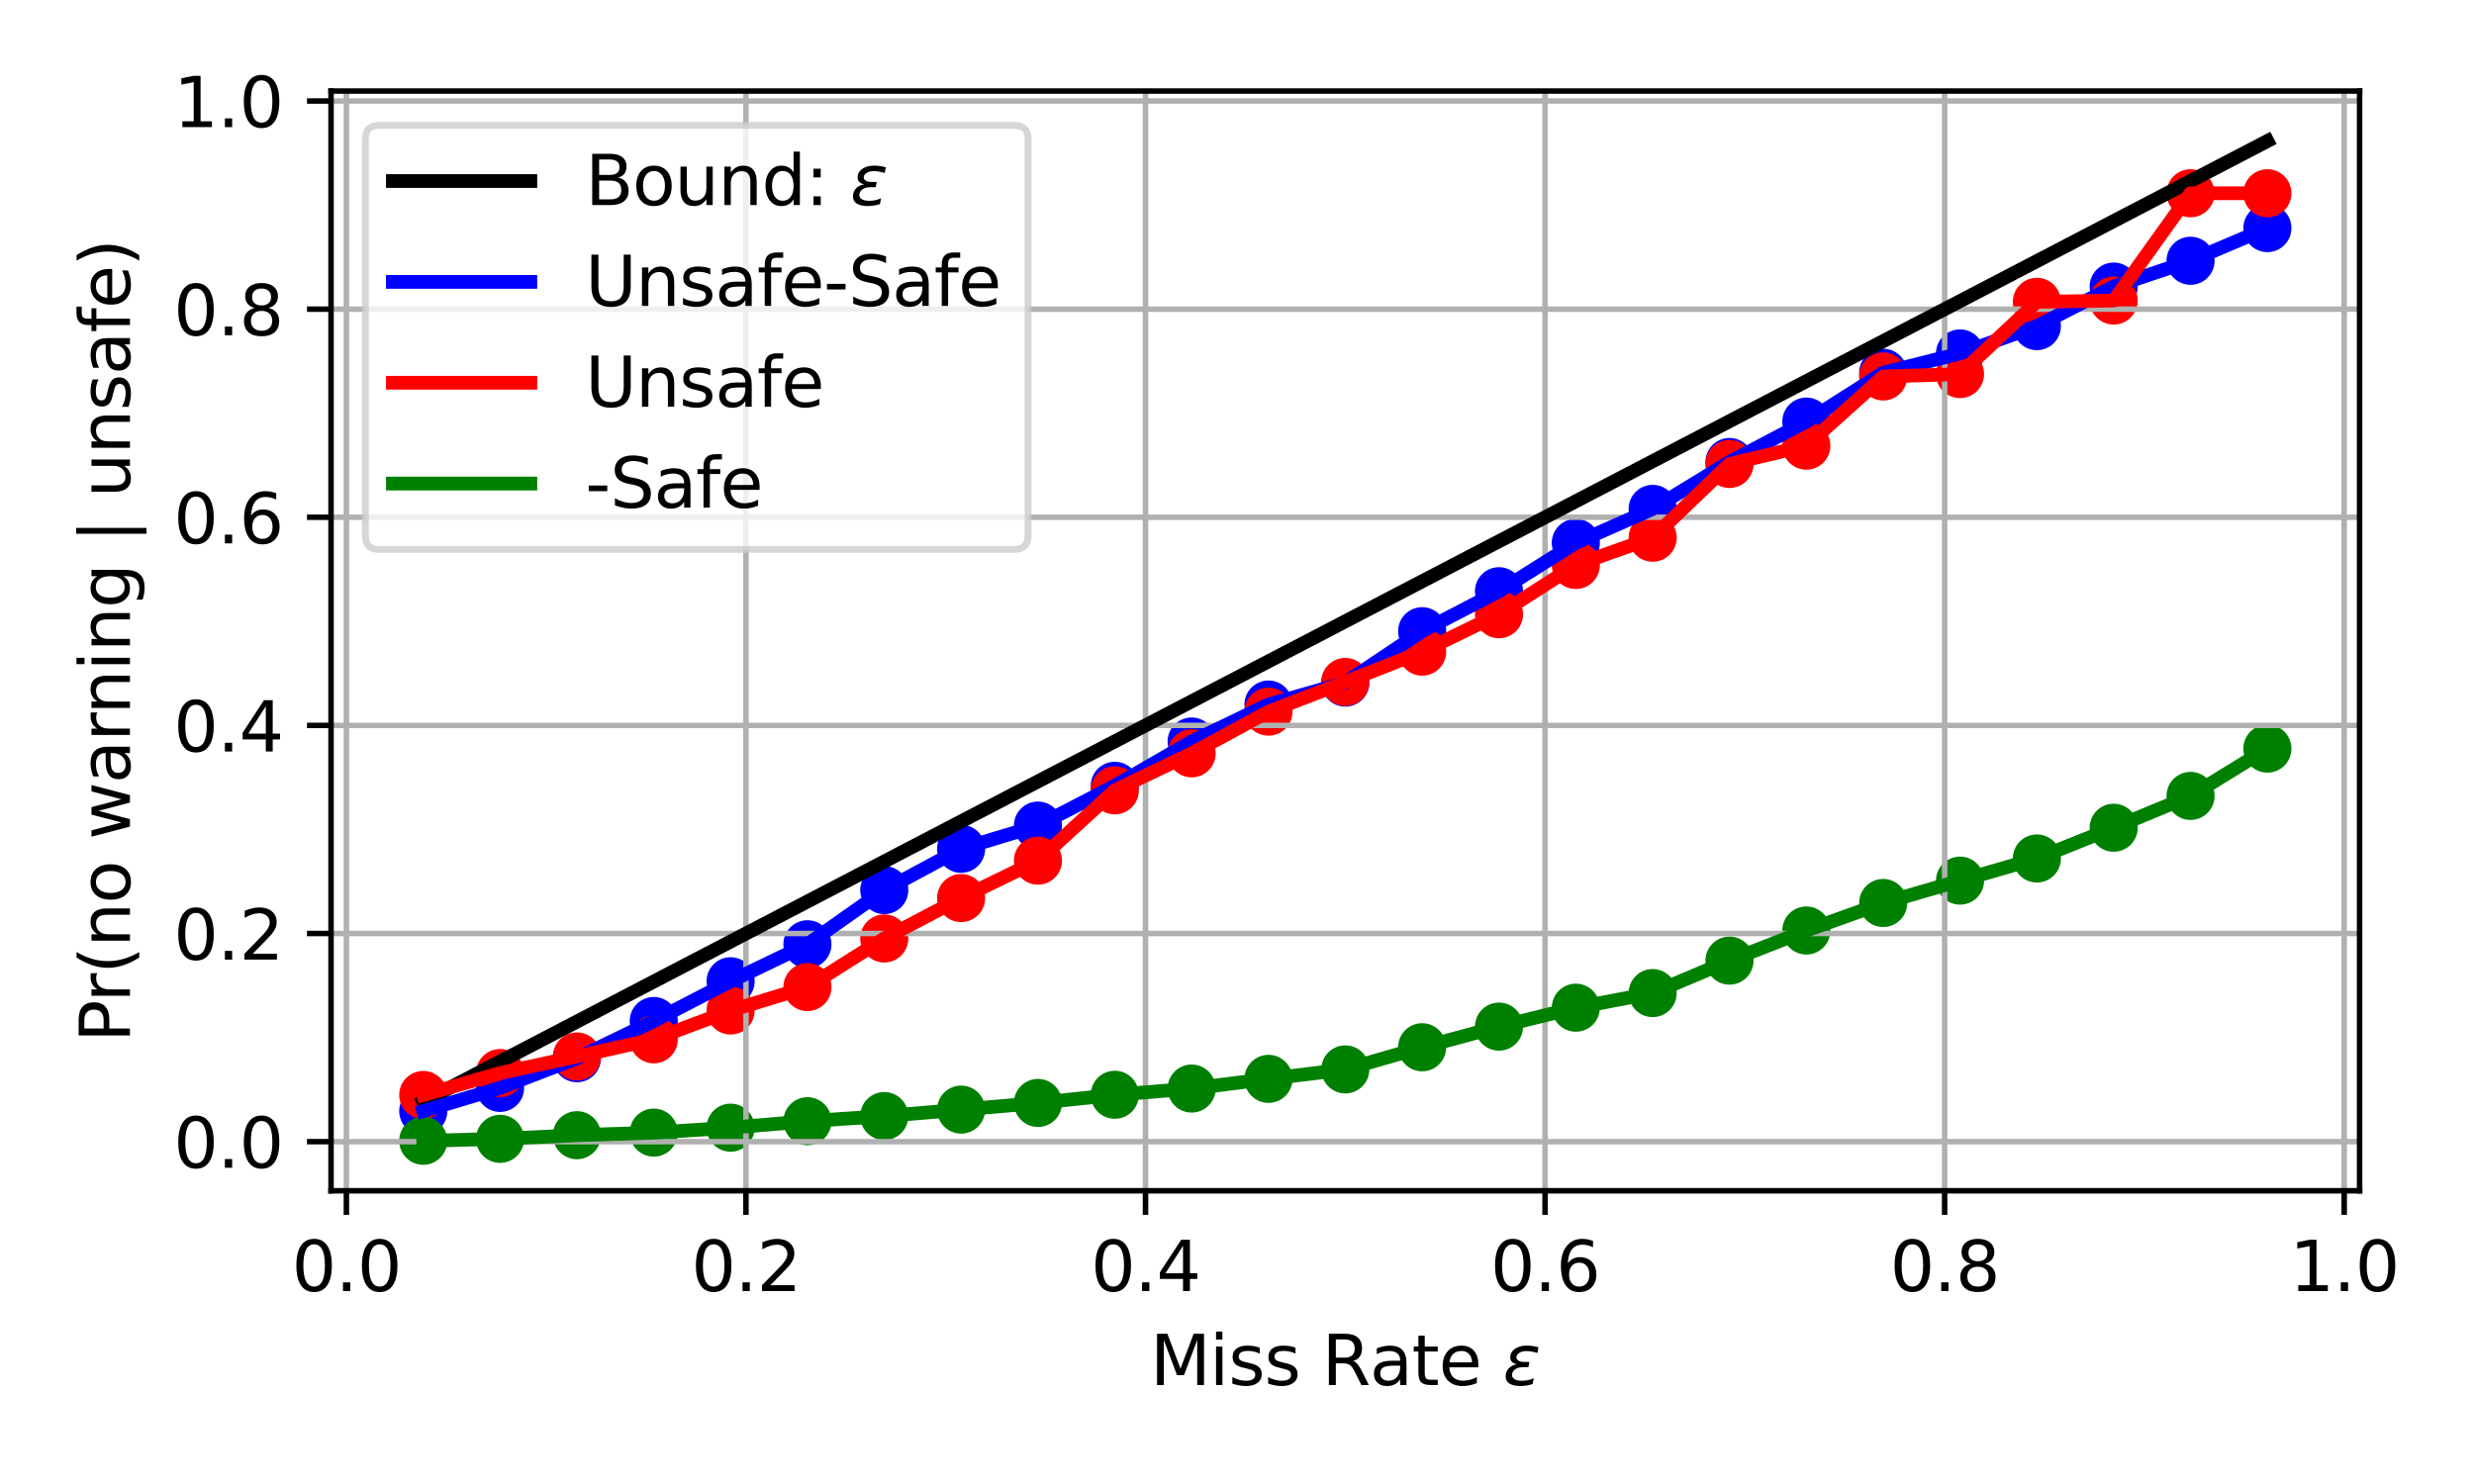 <?xml version="1.0" encoding="utf-8" standalone="no"?>
<!DOCTYPE svg PUBLIC "-//W3C//DTD SVG 1.1//EN"
  "http://www.w3.org/Graphics/SVG/1.1/DTD/svg11.dtd">
<svg xmlns:xlink="http://www.w3.org/1999/xlink" width="360pt" height="216pt" viewBox="0 0 360 216" xmlns="http://www.w3.org/2000/svg" version="1.1">
 <defs>
  <style type="text/css">*{stroke-linejoin: round; stroke-linecap: butt}</style>
 </defs>
 <g id="figure_1">
  <g id="patch_1">
   <path d="M 0 216 
L 360 216 
L 360 0 
L 0 0 
z
" style="fill: #ffffff"/>
  </g>
  <g id="axes_1">
   <g id="patch_2">
    <path d="M 48.17 173.32 
L 343.351 173.32 
L 343.351 13.252 
L 48.17 13.252 
z
" style="fill: #ffffff"/>
   </g>
   <g id="PathCollection_1">
    <defs>
     <path id="m595f120d21" d="M 0 3 
C 0.796 3 1.559 2.684 2.121 2.121 
C 2.684 1.559 3 0.796 3 0 
C 3 -0.796 2.684 -1.559 2.121 -2.121 
C 1.559 -2.684 0.796 -3 0 -3 
C -0.796 -3 -1.559 -2.684 -2.121 -2.121 
C -2.684 -1.559 -3 -0.796 -3 0 
C -3 0.796 -2.684 1.559 -2.121 2.121 
C -1.559 2.684 -0.796 3 0 3 
z
" style="stroke: #0000ff"/>
    </defs>
    <g clip-path="url(#p22b9460ce9)">
     <use xlink:href="#m595f120d21" x="61.587" y="161.726" style="fill: #0000ff; stroke: #0000ff"/>
     <use xlink:href="#m595f120d21" x="72.768" y="158.346" style="fill: #0000ff; stroke: #0000ff"/>
     <use xlink:href="#m595f120d21" x="83.95" y="154.027" style="fill: #0000ff; stroke: #0000ff"/>
     <use xlink:href="#m595f120d21" x="95.131" y="148.613" style="fill: #0000ff; stroke: #0000ff"/>
     <use xlink:href="#m595f120d21" x="106.312" y="142.824" style="fill: #0000ff; stroke: #0000ff"/>
     <use xlink:href="#m595f120d21" x="117.493" y="137.441" style="fill: #0000ff; stroke: #0000ff"/>
     <use xlink:href="#m595f120d21" x="128.674" y="129.555" style="fill: #0000ff; stroke: #0000ff"/>
     <use xlink:href="#m595f120d21" x="139.855" y="123.546" style="fill: #0000ff; stroke: #0000ff"/>
     <use xlink:href="#m595f120d21" x="151.036" y="120.166" style="fill: #0000ff; stroke: #0000ff"/>
     <use xlink:href="#m595f120d21" x="162.217" y="114.377" style="fill: #0000ff; stroke: #0000ff"/>
     <use xlink:href="#m595f120d21" x="173.398" y="107.93" style="fill: #0000ff; stroke: #0000ff"/>
     <use xlink:href="#m595f120d21" x="184.58" y="102.547" style="fill: #0000ff; stroke: #0000ff"/>
     <use xlink:href="#m595f120d21" x="195.761" y="99.355" style="fill: #0000ff; stroke: #0000ff"/>
     <use xlink:href="#m595f120d21" x="206.942" y="91.876" style="fill: #0000ff; stroke: #0000ff"/>
     <use xlink:href="#m595f120d21" x="218.123" y="86.055" style="fill: #0000ff; stroke: #0000ff"/>
     <use xlink:href="#m595f120d21" x="229.304" y="79.014" style="fill: #0000ff; stroke: #0000ff"/>
     <use xlink:href="#m595f120d21" x="240.485" y="74.069" style="fill: #0000ff; stroke: #0000ff"/>
     <use xlink:href="#m595f120d21" x="251.666" y="67.247" style="fill: #0000ff; stroke: #0000ff"/>
     <use xlink:href="#m595f120d21" x="262.847" y="61.364" style="fill: #0000ff; stroke: #0000ff"/>
     <use xlink:href="#m595f120d21" x="274.028" y="54.26" style="fill: #0000ff; stroke: #0000ff"/>
     <use xlink:href="#m595f120d21" x="285.21" y="51.443" style="fill: #0000ff; stroke: #0000ff"/>
     <use xlink:href="#m595f120d21" x="296.391" y="47.469" style="fill: #0000ff; stroke: #0000ff"/>
     <use xlink:href="#m595f120d21" x="307.572" y="41.711" style="fill: #0000ff; stroke: #0000ff"/>
     <use xlink:href="#m595f120d21" x="318.753" y="37.955" style="fill: #0000ff; stroke: #0000ff"/>
     <use xlink:href="#m595f120d21" x="329.934" y="33.198" style="fill: #0000ff; stroke: #0000ff"/>
    </g>
   </g>
   <g id="PathCollection_2">
    <defs>
     <path id="m43caa60e4f" d="M 0 3 
C 0.796 3 1.559 2.684 2.121 2.121 
C 2.684 1.559 3 0.796 3 0 
C 3 -0.796 2.684 -1.559 2.121 -2.121 
C 1.559 -2.684 0.796 -3 0 -3 
C -0.796 -3 -1.559 -2.684 -2.121 -2.121 
C -2.684 -1.559 -3 -0.796 -3 0 
C -3 0.796 -2.684 1.559 -2.121 2.121 
C -1.559 2.684 -0.796 3 0 3 
z
" style="stroke: #ff0000"/>
    </defs>
    <g clip-path="url(#p22b9460ce9)">
     <use xlink:href="#m43caa60e4f" x="61.587" y="159.378" style="fill: #ff0000; stroke: #ff0000"/>
     <use xlink:href="#m43caa60e4f" x="72.768" y="156.186" style="fill: #ff0000; stroke: #ff0000"/>
     <use xlink:href="#m43caa60e4f" x="83.95" y="153.777" style="fill: #ff0000; stroke: #ff0000"/>
     <use xlink:href="#m43caa60e4f" x="95.131" y="151.273" style="fill: #ff0000; stroke: #ff0000"/>
     <use xlink:href="#m43caa60e4f" x="106.312" y="147.08" style="fill: #ff0000; stroke: #ff0000"/>
     <use xlink:href="#m43caa60e4f" x="117.493" y="143.668" style="fill: #ff0000; stroke: #ff0000"/>
     <use xlink:href="#m43caa60e4f" x="128.674" y="136.596" style="fill: #ff0000; stroke: #ff0000"/>
     <use xlink:href="#m43caa60e4f" x="139.855" y="130.713" style="fill: #ff0000; stroke: #ff0000"/>
     <use xlink:href="#m43caa60e4f" x="151.036" y="125.267" style="fill: #ff0000; stroke: #ff0000"/>
     <use xlink:href="#m43caa60e4f" x="162.217" y="115.034" style="fill: #ff0000; stroke: #ff0000"/>
     <use xlink:href="#m43caa60e4f" x="173.398" y="109.651" style="fill: #ff0000; stroke: #ff0000"/>
     <use xlink:href="#m43caa60e4f" x="184.58" y="103.58" style="fill: #ff0000; stroke: #ff0000"/>
     <use xlink:href="#m43caa60e4f" x="195.761" y="99.261" style="fill: #ff0000; stroke: #ff0000"/>
     <use xlink:href="#m43caa60e4f" x="206.942" y="94.849" style="fill: #ff0000; stroke: #ff0000"/>
     <use xlink:href="#m43caa60e4f" x="218.123" y="89.404" style="fill: #ff0000; stroke: #ff0000"/>
     <use xlink:href="#m43caa60e4f" x="229.304" y="82.237" style="fill: #ff0000; stroke: #ff0000"/>
     <use xlink:href="#m43caa60e4f" x="240.485" y="78.263" style="fill: #ff0000; stroke: #ff0000"/>
     <use xlink:href="#m43caa60e4f" x="251.666" y="67.529" style="fill: #ff0000; stroke: #ff0000"/>
     <use xlink:href="#m43caa60e4f" x="262.847" y="64.869" style="fill: #ff0000; stroke: #ff0000"/>
     <use xlink:href="#m43caa60e4f" x="274.028" y="54.792" style="fill: #ff0000; stroke: #ff0000"/>
     <use xlink:href="#m43caa60e4f" x="285.21" y="54.447" style="fill: #ff0000; stroke: #ff0000"/>
     <use xlink:href="#m43caa60e4f" x="296.391" y="43.932" style="fill: #ff0000; stroke: #ff0000"/>
     <use xlink:href="#m43caa60e4f" x="307.572" y="43.745" style="fill: #ff0000; stroke: #ff0000"/>
     <use xlink:href="#m43caa60e4f" x="318.753" y="28.129" style="fill: #ff0000; stroke: #ff0000"/>
     <use xlink:href="#m43caa60e4f" x="329.934" y="28.129" style="fill: #ff0000; stroke: #ff0000"/>
    </g>
   </g>
   <g id="PathCollection_3">
    <defs>
     <path id="m8a5c851f37" d="M 0 3 
C 0.796 3 1.559 2.684 2.121 2.121 
C 2.684 1.559 3 0.796 3 0 
C 3 -0.796 2.684 -1.559 2.121 -2.121 
C 1.559 -2.684 0.796 -3 0 -3 
C -0.796 -3 -1.559 -2.684 -2.121 -2.121 
C -2.684 -1.559 -3 -0.796 -3 0 
C -3 0.796 -2.684 1.559 -2.121 2.121 
C -1.559 2.684 -0.796 3 0 3 
z
" style="stroke: #008000"/>
    </defs>
    <g clip-path="url(#p22b9460ce9)">
     <use xlink:href="#m8a5c851f37" x="61.587" y="166.044" style="fill: #008000; stroke: #008000"/>
     <use xlink:href="#m8a5c851f37" x="72.768" y="165.763" style="fill: #008000; stroke: #008000"/>
     <use xlink:href="#m8a5c851f37" x="83.95" y="165.231" style="fill: #008000; stroke: #008000"/>
     <use xlink:href="#m8a5c851f37" x="95.131" y="164.855" style="fill: #008000; stroke: #008000"/>
     <use xlink:href="#m8a5c851f37" x="106.312" y="164.135" style="fill: #008000; stroke: #008000"/>
     <use xlink:href="#m8a5c851f37" x="117.493" y="163.196" style="fill: #008000; stroke: #008000"/>
     <use xlink:href="#m8a5c851f37" x="128.674" y="162.445" style="fill: #008000; stroke: #008000"/>
     <use xlink:href="#m8a5c851f37" x="139.855" y="161.506" style="fill: #008000; stroke: #008000"/>
     <use xlink:href="#m8a5c851f37" x="151.036" y="160.536" style="fill: #008000; stroke: #008000"/>
     <use xlink:href="#m8a5c851f37" x="162.217" y="159.347" style="fill: #008000; stroke: #008000"/>
     <use xlink:href="#m8a5c851f37" x="173.398" y="158.44" style="fill: #008000; stroke: #008000"/>
     <use xlink:href="#m8a5c851f37" x="184.58" y="157.031" style="fill: #008000; stroke: #008000"/>
     <use xlink:href="#m8a5c851f37" x="195.761" y="155.654" style="fill: #008000; stroke: #008000"/>
     <use xlink:href="#m8a5c851f37" x="206.942" y="152.431" style="fill: #008000; stroke: #008000"/>
     <use xlink:href="#m8a5c851f37" x="218.123" y="149.427" style="fill: #008000; stroke: #008000"/>
     <use xlink:href="#m8a5c851f37" x="229.304" y="146.673" style="fill: #008000; stroke: #008000"/>
     <use xlink:href="#m8a5c851f37" x="240.485" y="144.545" style="fill: #008000; stroke: #008000"/>
     <use xlink:href="#m8a5c851f37" x="251.666" y="139.819" style="fill: #008000; stroke: #008000"/>
     <use xlink:href="#m8a5c851f37" x="262.847" y="135.438" style="fill: #008000; stroke: #008000"/>
     <use xlink:href="#m8a5c851f37" x="274.028" y="131.432" style="fill: #008000; stroke: #008000"/>
     <use xlink:href="#m8a5c851f37" x="285.21" y="128.178" style="fill: #008000; stroke: #008000"/>
     <use xlink:href="#m8a5c851f37" x="296.391" y="124.954" style="fill: #008000; stroke: #008000"/>
     <use xlink:href="#m8a5c851f37" x="307.572" y="120.479" style="fill: #008000; stroke: #008000"/>
     <use xlink:href="#m8a5c851f37" x="318.753" y="115.848" style="fill: #008000; stroke: #008000"/>
     <use xlink:href="#m8a5c851f37" x="329.934" y="108.963" style="fill: #008000; stroke: #008000"/>
    </g>
   </g>
   <g id="matplotlib.axis_1">
    <g id="xtick_1">
     <g id="line2d_1">
      <path d="M 50.403 173.32 
L 50.403 13.252 
" clip-path="url(#p22b9460ce9)" style="fill: none; stroke: #b0b0b0; stroke-width: 0.8; stroke-linecap: square"/>
     </g>
     <g id="line2d_2">
      <defs>
       <path id="md8b20debde" d="M 0 0 
L 0 3.5 
" style="stroke: #000000; stroke-width: 0.8"/>
      </defs>
      <g>
       <use xlink:href="#md8b20debde" x="50.403" y="173.32" style="stroke: #000000; stroke-width: 0.8"/>
      </g>
     </g>
     <g id="text_1">
      <!-- 0.0 -->
      <g transform="translate(42.452 187.918) scale(0.1 -0.1)">
       <defs>
        <path id="DejaVuSans-30" d="M 2034 4250 
Q 1547 4250 1301 3770 
Q 1056 3291 1056 2328 
Q 1056 1369 1301 889 
Q 1547 409 2034 409 
Q 2525 409 2770 889 
Q 3016 1369 3016 2328 
Q 3016 3291 2770 3770 
Q 2525 4250 2034 4250 
z
M 2034 4750 
Q 2819 4750 3233 4129 
Q 3647 3509 3647 2328 
Q 3647 1150 3233 529 
Q 2819 -91 2034 -91 
Q 1250 -91 836 529 
Q 422 1150 422 2328 
Q 422 3509 836 4129 
Q 1250 4750 2034 4750 
z
" transform="scale(0.016)"/>
        <path id="DejaVuSans-2e" d="M 684 794 
L 1344 794 
L 1344 0 
L 684 0 
L 684 794 
z
" transform="scale(0.016)"/>
       </defs>
       <use xlink:href="#DejaVuSans-30"/>
       <use xlink:href="#DejaVuSans-2e" x="63.623"/>
       <use xlink:href="#DejaVuSans-30" x="95.41"/>
      </g>
     </g>
    </g>
    <g id="xtick_2">
     <g id="line2d_3">
      <path d="M 108.545 173.32 
L 108.545 13.252 
" clip-path="url(#p22b9460ce9)" style="fill: none; stroke: #b0b0b0; stroke-width: 0.8; stroke-linecap: square"/>
     </g>
     <g id="line2d_4">
      <g>
       <use xlink:href="#md8b20debde" x="108.545" y="173.32" style="stroke: #000000; stroke-width: 0.8"/>
      </g>
     </g>
     <g id="text_2">
      <!-- 0.2 -->
      <g transform="translate(100.594 187.918) scale(0.1 -0.1)">
       <defs>
        <path id="DejaVuSans-32" d="M 1228 531 
L 3431 531 
L 3431 0 
L 469 0 
L 469 531 
Q 828 903 1448 1529 
Q 2069 2156 2228 2338 
Q 2531 2678 2651 2914 
Q 2772 3150 2772 3378 
Q 2772 3750 2511 3984 
Q 2250 4219 1831 4219 
Q 1534 4219 1204 4116 
Q 875 4013 500 3803 
L 500 4441 
Q 881 4594 1212 4672 
Q 1544 4750 1819 4750 
Q 2544 4750 2975 4387 
Q 3406 4025 3406 3419 
Q 3406 3131 3298 2873 
Q 3191 2616 2906 2266 
Q 2828 2175 2409 1742 
Q 1991 1309 1228 531 
z
" transform="scale(0.016)"/>
       </defs>
       <use xlink:href="#DejaVuSans-30"/>
       <use xlink:href="#DejaVuSans-2e" x="63.623"/>
       <use xlink:href="#DejaVuSans-32" x="95.41"/>
      </g>
     </g>
    </g>
    <g id="xtick_3">
     <g id="line2d_5">
      <path d="M 166.687 173.32 
L 166.687 13.252 
" clip-path="url(#p22b9460ce9)" style="fill: none; stroke: #b0b0b0; stroke-width: 0.8; stroke-linecap: square"/>
     </g>
     <g id="line2d_6">
      <g>
       <use xlink:href="#md8b20debde" x="166.687" y="173.32" style="stroke: #000000; stroke-width: 0.8"/>
      </g>
     </g>
     <g id="text_3">
      <!-- 0.4 -->
      <g transform="translate(158.735 187.918) scale(0.1 -0.1)">
       <defs>
        <path id="DejaVuSans-34" d="M 2419 4116 
L 825 1625 
L 2419 1625 
L 2419 4116 
z
M 2253 4666 
L 3047 4666 
L 3047 1625 
L 3713 1625 
L 3713 1100 
L 3047 1100 
L 3047 0 
L 2419 0 
L 2419 1100 
L 313 1100 
L 313 1709 
L 2253 4666 
z
" transform="scale(0.016)"/>
       </defs>
       <use xlink:href="#DejaVuSans-30"/>
       <use xlink:href="#DejaVuSans-2e" x="63.623"/>
       <use xlink:href="#DejaVuSans-34" x="95.41"/>
      </g>
     </g>
    </g>
    <g id="xtick_4">
     <g id="line2d_7">
      <path d="M 224.829 173.32 
L 224.829 13.252 
" clip-path="url(#p22b9460ce9)" style="fill: none; stroke: #b0b0b0; stroke-width: 0.8; stroke-linecap: square"/>
     </g>
     <g id="line2d_8">
      <g>
       <use xlink:href="#md8b20debde" x="224.829" y="173.32" style="stroke: #000000; stroke-width: 0.8"/>
      </g>
     </g>
     <g id="text_4">
      <!-- 0.6 -->
      <g transform="translate(216.877 187.918) scale(0.1 -0.1)">
       <defs>
        <path id="DejaVuSans-36" d="M 2113 2584 
Q 1688 2584 1439 2293 
Q 1191 2003 1191 1497 
Q 1191 994 1439 701 
Q 1688 409 2113 409 
Q 2538 409 2786 701 
Q 3034 994 3034 1497 
Q 3034 2003 2786 2293 
Q 2538 2584 2113 2584 
z
M 3366 4563 
L 3366 3988 
Q 3128 4100 2886 4159 
Q 2644 4219 2406 4219 
Q 1781 4219 1451 3797 
Q 1122 3375 1075 2522 
Q 1259 2794 1537 2939 
Q 1816 3084 2150 3084 
Q 2853 3084 3261 2657 
Q 3669 2231 3669 1497 
Q 3669 778 3244 343 
Q 2819 -91 2113 -91 
Q 1303 -91 875 529 
Q 447 1150 447 2328 
Q 447 3434 972 4092 
Q 1497 4750 2381 4750 
Q 2619 4750 2861 4703 
Q 3103 4656 3366 4563 
z
" transform="scale(0.016)"/>
       </defs>
       <use xlink:href="#DejaVuSans-30"/>
       <use xlink:href="#DejaVuSans-2e" x="63.623"/>
       <use xlink:href="#DejaVuSans-36" x="95.41"/>
      </g>
     </g>
    </g>
    <g id="xtick_5">
     <g id="line2d_9">
      <path d="M 282.97 173.32 
L 282.97 13.252 
" clip-path="url(#p22b9460ce9)" style="fill: none; stroke: #b0b0b0; stroke-width: 0.8; stroke-linecap: square"/>
     </g>
     <g id="line2d_10">
      <g>
       <use xlink:href="#md8b20debde" x="282.97" y="173.32" style="stroke: #000000; stroke-width: 0.8"/>
      </g>
     </g>
     <g id="text_5">
      <!-- 0.8 -->
      <g transform="translate(275.019 187.918) scale(0.1 -0.1)">
       <defs>
        <path id="DejaVuSans-38" d="M 2034 2216 
Q 1584 2216 1326 1975 
Q 1069 1734 1069 1313 
Q 1069 891 1326 650 
Q 1584 409 2034 409 
Q 2484 409 2743 651 
Q 3003 894 3003 1313 
Q 3003 1734 2745 1975 
Q 2488 2216 2034 2216 
z
M 1403 2484 
Q 997 2584 770 2862 
Q 544 3141 544 3541 
Q 544 4100 942 4425 
Q 1341 4750 2034 4750 
Q 2731 4750 3128 4425 
Q 3525 4100 3525 3541 
Q 3525 3141 3298 2862 
Q 3072 2584 2669 2484 
Q 3125 2378 3379 2068 
Q 3634 1759 3634 1313 
Q 3634 634 3220 271 
Q 2806 -91 2034 -91 
Q 1263 -91 848 271 
Q 434 634 434 1313 
Q 434 1759 690 2068 
Q 947 2378 1403 2484 
z
M 1172 3481 
Q 1172 3119 1398 2916 
Q 1625 2713 2034 2713 
Q 2441 2713 2670 2916 
Q 2900 3119 2900 3481 
Q 2900 3844 2670 4047 
Q 2441 4250 2034 4250 
Q 1625 4250 1398 4047 
Q 1172 3844 1172 3481 
z
" transform="scale(0.016)"/>
       </defs>
       <use xlink:href="#DejaVuSans-30"/>
       <use xlink:href="#DejaVuSans-2e" x="63.623"/>
       <use xlink:href="#DejaVuSans-38" x="95.41"/>
      </g>
     </g>
    </g>
    <g id="xtick_6">
     <g id="line2d_11">
      <path d="M 341.112 173.32 
L 341.112 13.252 
" clip-path="url(#p22b9460ce9)" style="fill: none; stroke: #b0b0b0; stroke-width: 0.8; stroke-linecap: square"/>
     </g>
     <g id="line2d_12">
      <g>
       <use xlink:href="#md8b20debde" x="341.112" y="173.32" style="stroke: #000000; stroke-width: 0.8"/>
      </g>
     </g>
     <g id="text_6">
      <!-- 1.0 -->
      <g transform="translate(333.161 187.918) scale(0.1 -0.1)">
       <defs>
        <path id="DejaVuSans-31" d="M 794 531 
L 1825 531 
L 1825 4091 
L 703 3866 
L 703 4441 
L 1819 4666 
L 2450 4666 
L 2450 531 
L 3481 531 
L 3481 0 
L 794 0 
L 794 531 
z
" transform="scale(0.016)"/>
       </defs>
       <use xlink:href="#DejaVuSans-31"/>
       <use xlink:href="#DejaVuSans-2e" x="63.623"/>
       <use xlink:href="#DejaVuSans-30" x="95.41"/>
      </g>
     </g>
    </g>
    <g id="text_7">
     <!-- Miss Rate $\epsilon$ -->
     <g transform="translate(167.361 201.597) scale(0.1 -0.1)">
      <defs>
       <path id="DejaVuSans-4d" d="M 628 4666 
L 1569 4666 
L 2759 1491 
L 3956 4666 
L 4897 4666 
L 4897 0 
L 4281 0 
L 4281 4097 
L 3078 897 
L 2444 897 
L 1241 4097 
L 1241 0 
L 628 0 
L 628 4666 
z
" transform="scale(0.016)"/>
       <path id="DejaVuSans-69" d="M 603 3500 
L 1178 3500 
L 1178 0 
L 603 0 
L 603 3500 
z
M 603 4863 
L 1178 4863 
L 1178 4134 
L 603 4134 
L 603 4863 
z
" transform="scale(0.016)"/>
       <path id="DejaVuSans-73" d="M 2834 3397 
L 2834 2853 
Q 2591 2978 2328 3040 
Q 2066 3103 1784 3103 
Q 1356 3103 1142 2972 
Q 928 2841 928 2578 
Q 928 2378 1081 2264 
Q 1234 2150 1697 2047 
L 1894 2003 
Q 2506 1872 2764 1633 
Q 3022 1394 3022 966 
Q 3022 478 2636 193 
Q 2250 -91 1575 -91 
Q 1294 -91 989 -36 
Q 684 19 347 128 
L 347 722 
Q 666 556 975 473 
Q 1284 391 1588 391 
Q 1994 391 2212 530 
Q 2431 669 2431 922 
Q 2431 1156 2273 1281 
Q 2116 1406 1581 1522 
L 1381 1569 
Q 847 1681 609 1914 
Q 372 2147 372 2553 
Q 372 3047 722 3315 
Q 1072 3584 1716 3584 
Q 2034 3584 2315 3537 
Q 2597 3491 2834 3397 
z
" transform="scale(0.016)"/>
       <path id="DejaVuSans-20" transform="scale(0.016)"/>
       <path id="DejaVuSans-52" d="M 2841 2188 
Q 3044 2119 3236 1894 
Q 3428 1669 3622 1275 
L 4263 0 
L 3584 0 
L 2988 1197 
Q 2756 1666 2539 1819 
Q 2322 1972 1947 1972 
L 1259 1972 
L 1259 0 
L 628 0 
L 628 4666 
L 2053 4666 
Q 2853 4666 3247 4331 
Q 3641 3997 3641 3322 
Q 3641 2881 3436 2590 
Q 3231 2300 2841 2188 
z
M 1259 4147 
L 1259 2491 
L 2053 2491 
Q 2509 2491 2742 2702 
Q 2975 2913 2975 3322 
Q 2975 3731 2742 3939 
Q 2509 4147 2053 4147 
L 1259 4147 
z
" transform="scale(0.016)"/>
       <path id="DejaVuSans-61" d="M 2194 1759 
Q 1497 1759 1228 1600 
Q 959 1441 959 1056 
Q 959 750 1161 570 
Q 1363 391 1709 391 
Q 2188 391 2477 730 
Q 2766 1069 2766 1631 
L 2766 1759 
L 2194 1759 
z
M 3341 1997 
L 3341 0 
L 2766 0 
L 2766 531 
Q 2569 213 2275 61 
Q 1981 -91 1556 -91 
Q 1019 -91 701 211 
Q 384 513 384 1019 
Q 384 1609 779 1909 
Q 1175 2209 1959 2209 
L 2766 2209 
L 2766 2266 
Q 2766 2663 2505 2880 
Q 2244 3097 1772 3097 
Q 1472 3097 1187 3025 
Q 903 2953 641 2809 
L 641 3341 
Q 956 3463 1253 3523 
Q 1550 3584 1831 3584 
Q 2591 3584 2966 3190 
Q 3341 2797 3341 1997 
z
" transform="scale(0.016)"/>
       <path id="DejaVuSans-74" d="M 1172 4494 
L 1172 3500 
L 2356 3500 
L 2356 3053 
L 1172 3053 
L 1172 1153 
Q 1172 725 1289 603 
Q 1406 481 1766 481 
L 2356 481 
L 2356 0 
L 1766 0 
Q 1100 0 847 248 
Q 594 497 594 1153 
L 594 3053 
L 172 3053 
L 172 3500 
L 594 3500 
L 594 4494 
L 1172 4494 
z
" transform="scale(0.016)"/>
       <path id="DejaVuSans-65" d="M 3597 1894 
L 3597 1613 
L 953 1613 
Q 991 1019 1311 708 
Q 1631 397 2203 397 
Q 2534 397 2845 478 
Q 3156 559 3463 722 
L 3463 178 
Q 3153 47 2828 -22 
Q 2503 -91 2169 -91 
Q 1331 -91 842 396 
Q 353 884 353 1716 
Q 353 2575 817 3079 
Q 1281 3584 2069 3584 
Q 2775 3584 3186 3129 
Q 3597 2675 3597 1894 
z
M 3022 2063 
Q 3016 2534 2758 2815 
Q 2500 3097 2075 3097 
Q 1594 3097 1305 2825 
Q 1016 2553 972 2059 
L 3022 2063 
z
" transform="scale(0.016)"/>
       <path id="DejaVuSans-Oblique-3b5" d="M 1263 1888 
Q 925 1963 778 2166 
Q 669 2309 669 2503 
Q 669 3034 1175 3344 
Q 1575 3588 2188 3588 
Q 2425 3588 2684 3550 
Q 2944 3513 3234 3438 
L 3134 2916 
Q 2847 3006 2606 3047 
Q 2359 3088 2138 3088 
Q 1766 3088 1522 2944 
Q 1228 2772 1228 2522 
Q 1228 2356 1381 2241 
Q 1563 2103 1925 2103 
L 2409 2103 
L 2319 1628 
L 1856 1628 
Q 1425 1628 1172 1469 
Q 828 1253 828 916 
Q 828 703 1013 563 
Q 1244 388 1716 388 
Q 2006 388 2284 444 
Q 2563 503 2806 619 
L 2700 84 
Q 2403 -3 2131 -47 
Q 1859 -91 1609 -91 
Q 866 -91 516 194 
Q 250 413 250 781 
Q 250 1278 600 1584 
Q 859 1813 1263 1888 
z
" transform="scale(0.016)"/>
      </defs>
      <use xlink:href="#DejaVuSans-4d" transform="translate(0 0.016)"/>
      <use xlink:href="#DejaVuSans-69" transform="translate(86.279 0.016)"/>
      <use xlink:href="#DejaVuSans-73" transform="translate(114.062 0.016)"/>
      <use xlink:href="#DejaVuSans-73" transform="translate(166.162 0.016)"/>
      <use xlink:href="#DejaVuSans-20" transform="translate(218.262 0.016)"/>
      <use xlink:href="#DejaVuSans-52" transform="translate(250.049 0.016)"/>
      <use xlink:href="#DejaVuSans-61" transform="translate(319.531 0.016)"/>
      <use xlink:href="#DejaVuSans-74" transform="translate(380.811 0.016)"/>
      <use xlink:href="#DejaVuSans-65" transform="translate(420.02 0.016)"/>
      <use xlink:href="#DejaVuSans-20" transform="translate(481.543 0.016)"/>
      <use xlink:href="#DejaVuSans-Oblique-3b5" transform="translate(513.33 0.016)"/>
     </g>
    </g>
   </g>
   <g id="matplotlib.axis_2">
    <g id="ytick_1">
     <g id="line2d_13">
      <path d="M 48.17 166.169 
L 343.351 166.169 
" clip-path="url(#p22b9460ce9)" style="fill: none; stroke: #b0b0b0; stroke-width: 0.8; stroke-linecap: square"/>
     </g>
     <g id="line2d_14">
      <defs>
       <path id="m5fc64c20c5" d="M 0 0 
L -3.5 0 
" style="stroke: #000000; stroke-width: 0.8"/>
      </defs>
      <g>
       <use xlink:href="#m5fc64c20c5" x="48.17" y="166.169" style="stroke: #000000; stroke-width: 0.8"/>
      </g>
     </g>
     <g id="text_8">
      <!-- 0.0 -->
      <g transform="translate(25.267 169.969) scale(0.1 -0.1)">
       <use xlink:href="#DejaVuSans-30"/>
       <use xlink:href="#DejaVuSans-2e" x="63.623"/>
       <use xlink:href="#DejaVuSans-30" x="95.41"/>
      </g>
     </g>
    </g>
    <g id="ytick_2">
     <g id="line2d_15">
      <path d="M 48.17 135.876 
L 343.351 135.876 
" clip-path="url(#p22b9460ce9)" style="fill: none; stroke: #b0b0b0; stroke-width: 0.8; stroke-linecap: square"/>
     </g>
     <g id="line2d_16">
      <g>
       <use xlink:href="#m5fc64c20c5" x="48.17" y="135.876" style="stroke: #000000; stroke-width: 0.8"/>
      </g>
     </g>
     <g id="text_9">
      <!-- 0.2 -->
      <g transform="translate(25.267 139.675) scale(0.1 -0.1)">
       <use xlink:href="#DejaVuSans-30"/>
       <use xlink:href="#DejaVuSans-2e" x="63.623"/>
       <use xlink:href="#DejaVuSans-32" x="95.41"/>
      </g>
     </g>
    </g>
    <g id="ytick_3">
     <g id="line2d_17">
      <path d="M 48.17 105.583 
L 343.351 105.583 
" clip-path="url(#p22b9460ce9)" style="fill: none; stroke: #b0b0b0; stroke-width: 0.8; stroke-linecap: square"/>
     </g>
     <g id="line2d_18">
      <g>
       <use xlink:href="#m5fc64c20c5" x="48.17" y="105.583" style="stroke: #000000; stroke-width: 0.8"/>
      </g>
     </g>
     <g id="text_10">
      <!-- 0.4 -->
      <g transform="translate(25.267 109.382) scale(0.1 -0.1)">
       <use xlink:href="#DejaVuSans-30"/>
       <use xlink:href="#DejaVuSans-2e" x="63.623"/>
       <use xlink:href="#DejaVuSans-34" x="95.41"/>
      </g>
     </g>
    </g>
    <g id="ytick_4">
     <g id="line2d_19">
      <path d="M 48.17 75.29 
L 343.351 75.29 
" clip-path="url(#p22b9460ce9)" style="fill: none; stroke: #b0b0b0; stroke-width: 0.8; stroke-linecap: square"/>
     </g>
     <g id="line2d_20">
      <g>
       <use xlink:href="#m5fc64c20c5" x="48.17" y="75.29" style="stroke: #000000; stroke-width: 0.8"/>
      </g>
     </g>
     <g id="text_11">
      <!-- 0.6 -->
      <g transform="translate(25.267 79.089) scale(0.1 -0.1)">
       <use xlink:href="#DejaVuSans-30"/>
       <use xlink:href="#DejaVuSans-2e" x="63.623"/>
       <use xlink:href="#DejaVuSans-36" x="95.41"/>
      </g>
     </g>
    </g>
    <g id="ytick_5">
     <g id="line2d_21">
      <path d="M 48.17 44.997 
L 343.351 44.997 
" clip-path="url(#p22b9460ce9)" style="fill: none; stroke: #b0b0b0; stroke-width: 0.8; stroke-linecap: square"/>
     </g>
     <g id="line2d_22">
      <g>
       <use xlink:href="#m5fc64c20c5" x="48.17" y="44.997" style="stroke: #000000; stroke-width: 0.8"/>
      </g>
     </g>
     <g id="text_12">
      <!-- 0.8 -->
      <g transform="translate(25.267 48.796) scale(0.1 -0.1)">
       <use xlink:href="#DejaVuSans-30"/>
       <use xlink:href="#DejaVuSans-2e" x="63.623"/>
       <use xlink:href="#DejaVuSans-38" x="95.41"/>
      </g>
     </g>
    </g>
    <g id="ytick_6">
     <g id="line2d_23">
      <path d="M 48.17 14.703 
L 343.351 14.703 
" clip-path="url(#p22b9460ce9)" style="fill: none; stroke: #b0b0b0; stroke-width: 0.8; stroke-linecap: square"/>
     </g>
     <g id="line2d_24">
      <g>
       <use xlink:href="#m5fc64c20c5" x="48.17" y="14.703" style="stroke: #000000; stroke-width: 0.8"/>
      </g>
     </g>
     <g id="text_13">
      <!-- 1.0 -->
      <g transform="translate(25.267 18.503) scale(0.1 -0.1)">
       <use xlink:href="#DejaVuSans-31"/>
       <use xlink:href="#DejaVuSans-2e" x="63.623"/>
       <use xlink:href="#DejaVuSans-30" x="95.41"/>
      </g>
     </g>
    </g>
    <g id="text_14">
     <!-- Pr(no warning | unsafe) -->
     <g transform="translate(18.909 151.715) rotate(-90) scale(0.1 -0.1)">
      <defs>
       <path id="DejaVuSans-50" d="M 1259 4147 
L 1259 2394 
L 2053 2394 
Q 2494 2394 2734 2622 
Q 2975 2850 2975 3272 
Q 2975 3691 2734 3919 
Q 2494 4147 2053 4147 
L 1259 4147 
z
M 628 4666 
L 2053 4666 
Q 2838 4666 3239 4311 
Q 3641 3956 3641 3272 
Q 3641 2581 3239 2228 
Q 2838 1875 2053 1875 
L 1259 1875 
L 1259 0 
L 628 0 
L 628 4666 
z
" transform="scale(0.016)"/>
       <path id="DejaVuSans-72" d="M 2631 2963 
Q 2534 3019 2420 3045 
Q 2306 3072 2169 3072 
Q 1681 3072 1420 2755 
Q 1159 2438 1159 1844 
L 1159 0 
L 581 0 
L 581 3500 
L 1159 3500 
L 1159 2956 
Q 1341 3275 1631 3429 
Q 1922 3584 2338 3584 
Q 2397 3584 2469 3576 
Q 2541 3569 2628 3553 
L 2631 2963 
z
" transform="scale(0.016)"/>
       <path id="DejaVuSans-28" d="M 1984 4856 
Q 1566 4138 1362 3434 
Q 1159 2731 1159 2009 
Q 1159 1288 1364 580 
Q 1569 -128 1984 -844 
L 1484 -844 
Q 1016 -109 783 600 
Q 550 1309 550 2009 
Q 550 2706 781 3412 
Q 1013 4119 1484 4856 
L 1984 4856 
z
" transform="scale(0.016)"/>
       <path id="DejaVuSans-6e" d="M 3513 2113 
L 3513 0 
L 2938 0 
L 2938 2094 
Q 2938 2591 2744 2837 
Q 2550 3084 2163 3084 
Q 1697 3084 1428 2787 
Q 1159 2491 1159 1978 
L 1159 0 
L 581 0 
L 581 3500 
L 1159 3500 
L 1159 2956 
Q 1366 3272 1645 3428 
Q 1925 3584 2291 3584 
Q 2894 3584 3203 3211 
Q 3513 2838 3513 2113 
z
" transform="scale(0.016)"/>
       <path id="DejaVuSans-6f" d="M 1959 3097 
Q 1497 3097 1228 2736 
Q 959 2375 959 1747 
Q 959 1119 1226 758 
Q 1494 397 1959 397 
Q 2419 397 2687 759 
Q 2956 1122 2956 1747 
Q 2956 2369 2687 2733 
Q 2419 3097 1959 3097 
z
M 1959 3584 
Q 2709 3584 3137 3096 
Q 3566 2609 3566 1747 
Q 3566 888 3137 398 
Q 2709 -91 1959 -91 
Q 1206 -91 779 398 
Q 353 888 353 1747 
Q 353 2609 779 3096 
Q 1206 3584 1959 3584 
z
" transform="scale(0.016)"/>
       <path id="DejaVuSans-77" d="M 269 3500 
L 844 3500 
L 1563 769 
L 2278 3500 
L 2956 3500 
L 3675 769 
L 4391 3500 
L 4966 3500 
L 4050 0 
L 3372 0 
L 2619 2869 
L 1863 0 
L 1184 0 
L 269 3500 
z
" transform="scale(0.016)"/>
       <path id="DejaVuSans-67" d="M 2906 1791 
Q 2906 2416 2648 2759 
Q 2391 3103 1925 3103 
Q 1463 3103 1205 2759 
Q 947 2416 947 1791 
Q 947 1169 1205 825 
Q 1463 481 1925 481 
Q 2391 481 2648 825 
Q 2906 1169 2906 1791 
z
M 3481 434 
Q 3481 -459 3084 -895 
Q 2688 -1331 1869 -1331 
Q 1566 -1331 1297 -1286 
Q 1028 -1241 775 -1147 
L 775 -588 
Q 1028 -725 1275 -790 
Q 1522 -856 1778 -856 
Q 2344 -856 2625 -561 
Q 2906 -266 2906 331 
L 2906 616 
Q 2728 306 2450 153 
Q 2172 0 1784 0 
Q 1141 0 747 490 
Q 353 981 353 1791 
Q 353 2603 747 3093 
Q 1141 3584 1784 3584 
Q 2172 3584 2450 3431 
Q 2728 3278 2906 2969 
L 2906 3500 
L 3481 3500 
L 3481 434 
z
" transform="scale(0.016)"/>
       <path id="DejaVuSans-7c" d="M 1344 4891 
L 1344 -1509 
L 813 -1509 
L 813 4891 
L 1344 4891 
z
" transform="scale(0.016)"/>
       <path id="DejaVuSans-75" d="M 544 1381 
L 544 3500 
L 1119 3500 
L 1119 1403 
Q 1119 906 1312 657 
Q 1506 409 1894 409 
Q 2359 409 2629 706 
Q 2900 1003 2900 1516 
L 2900 3500 
L 3475 3500 
L 3475 0 
L 2900 0 
L 2900 538 
Q 2691 219 2414 64 
Q 2138 -91 1772 -91 
Q 1169 -91 856 284 
Q 544 659 544 1381 
z
M 1991 3584 
L 1991 3584 
z
" transform="scale(0.016)"/>
       <path id="DejaVuSans-66" d="M 2375 4863 
L 2375 4384 
L 1825 4384 
Q 1516 4384 1395 4259 
Q 1275 4134 1275 3809 
L 1275 3500 
L 2222 3500 
L 2222 3053 
L 1275 3053 
L 1275 0 
L 697 0 
L 697 3053 
L 147 3053 
L 147 3500 
L 697 3500 
L 697 3744 
Q 697 4328 969 4595 
Q 1241 4863 1831 4863 
L 2375 4863 
z
" transform="scale(0.016)"/>
       <path id="DejaVuSans-29" d="M 513 4856 
L 1013 4856 
Q 1481 4119 1714 3412 
Q 1947 2706 1947 2009 
Q 1947 1309 1714 600 
Q 1481 -109 1013 -844 
L 513 -844 
Q 928 -128 1133 580 
Q 1338 1288 1338 2009 
Q 1338 2731 1133 3434 
Q 928 4138 513 4856 
z
" transform="scale(0.016)"/>
      </defs>
      <use xlink:href="#DejaVuSans-50"/>
      <use xlink:href="#DejaVuSans-72" x="58.553"/>
      <use xlink:href="#DejaVuSans-28" x="99.666"/>
      <use xlink:href="#DejaVuSans-6e" x="138.68"/>
      <use xlink:href="#DejaVuSans-6f" x="202.059"/>
      <use xlink:href="#DejaVuSans-20" x="263.24"/>
      <use xlink:href="#DejaVuSans-77" x="295.027"/>
      <use xlink:href="#DejaVuSans-61" x="376.814"/>
      <use xlink:href="#DejaVuSans-72" x="438.094"/>
      <use xlink:href="#DejaVuSans-6e" x="477.457"/>
      <use xlink:href="#DejaVuSans-69" x="540.836"/>
      <use xlink:href="#DejaVuSans-6e" x="568.619"/>
      <use xlink:href="#DejaVuSans-67" x="631.998"/>
      <use xlink:href="#DejaVuSans-20" x="695.475"/>
      <use xlink:href="#DejaVuSans-7c" x="727.262"/>
      <use xlink:href="#DejaVuSans-20" x="760.953"/>
      <use xlink:href="#DejaVuSans-75" x="792.74"/>
      <use xlink:href="#DejaVuSans-6e" x="856.119"/>
      <use xlink:href="#DejaVuSans-73" x="919.498"/>
      <use xlink:href="#DejaVuSans-61" x="971.598"/>
      <use xlink:href="#DejaVuSans-66" x="1032.877"/>
      <use xlink:href="#DejaVuSans-65" x="1068.082"/>
      <use xlink:href="#DejaVuSans-29" x="1129.605"/>
     </g>
    </g>
   </g>
   <g id="line2d_25">
    <path d="M 61.587 160.342 
L 72.768 154.517 
L 83.95 148.691 
L 95.131 142.865 
L 106.312 137.04 
L 117.493 131.214 
L 128.674 125.389 
L 139.855 119.563 
L 151.036 113.737 
L 162.217 107.912 
L 173.398 102.086 
L 184.58 96.26 
L 195.761 90.435 
L 206.942 84.609 
L 218.123 78.784 
L 229.304 72.958 
L 240.485 67.132 
L 251.666 61.307 
L 262.847 55.481 
L 274.028 49.655 
L 285.21 43.83 
L 296.391 38.004 
L 307.572 32.179 
L 318.753 26.353 
L 329.934 20.527 
" clip-path="url(#p22b9460ce9)" style="fill: none; stroke: #000000; stroke-width: 2; stroke-linecap: square"/>
   </g>
   <g id="line2d_26">
    <path d="M 61.587 161.726 
L 72.768 158.346 
L 83.95 154.027 
L 95.131 148.613 
L 106.312 142.824 
L 117.493 137.441 
L 128.674 129.555 
L 139.855 123.546 
L 151.036 120.166 
L 162.217 114.377 
L 173.398 107.93 
L 184.58 102.547 
L 195.761 99.355 
L 206.942 91.876 
L 218.123 86.055 
L 229.304 79.014 
L 240.485 74.069 
L 251.666 67.247 
L 262.847 61.364 
L 274.028 54.26 
L 285.21 51.443 
L 296.391 47.469 
L 307.572 41.711 
L 318.753 37.955 
L 329.934 33.198 
" clip-path="url(#p22b9460ce9)" style="fill: none; stroke: #0000ff; stroke-width: 2; stroke-linecap: square"/>
   </g>
   <g id="line2d_27">
    <path d="M 61.587 159.378 
L 72.768 156.186 
L 83.95 153.777 
L 95.131 151.273 
L 106.312 147.08 
L 117.493 143.668 
L 128.674 136.596 
L 139.855 130.713 
L 151.036 125.267 
L 162.217 115.034 
L 173.398 109.651 
L 184.58 103.58 
L 195.761 99.261 
L 206.942 94.849 
L 218.123 89.404 
L 229.304 82.237 
L 240.485 78.263 
L 251.666 67.529 
L 262.847 64.869 
L 274.028 54.792 
L 285.21 54.447 
L 296.391 43.932 
L 307.572 43.745 
L 318.753 28.129 
L 329.934 28.129 
" clip-path="url(#p22b9460ce9)" style="fill: none; stroke: #ff0000; stroke-width: 2; stroke-linecap: square"/>
   </g>
   <g id="line2d_28">
    <path d="M 61.587 166.044 
L 72.768 165.763 
L 83.95 165.231 
L 95.131 164.855 
L 106.312 164.135 
L 117.493 163.196 
L 128.674 162.445 
L 139.855 161.506 
L 151.036 160.536 
L 162.217 159.347 
L 173.398 158.44 
L 184.58 157.031 
L 195.761 155.654 
L 206.942 152.431 
L 218.123 149.427 
L 229.304 146.673 
L 240.485 144.545 
L 251.666 139.819 
L 262.847 135.438 
L 274.028 131.432 
L 285.21 128.178 
L 296.391 124.954 
L 307.572 120.479 
L 318.753 115.848 
L 329.934 108.963 
" clip-path="url(#p22b9460ce9)" style="fill: none; stroke: #008000; stroke-width: 2; stroke-linecap: square"/>
   </g>
   <g id="patch_3">
    <path d="M 48.17 173.32 
L 48.17 13.252 
" style="fill: none; stroke: #000000; stroke-width: 0.8; stroke-linejoin: miter; stroke-linecap: square"/>
   </g>
   <g id="patch_4">
    <path d="M 343.351 173.32 
L 343.351 13.252 
" style="fill: none; stroke: #000000; stroke-width: 0.8; stroke-linejoin: miter; stroke-linecap: square"/>
   </g>
   <g id="patch_5">
    <path d="M 48.17 173.32 
L 343.351 173.32 
" style="fill: none; stroke: #000000; stroke-width: 0.8; stroke-linejoin: miter; stroke-linecap: square"/>
   </g>
   <g id="patch_6">
    <path d="M 48.17 13.252 
L 343.351 13.252 
" style="fill: none; stroke: #000000; stroke-width: 0.8; stroke-linejoin: miter; stroke-linecap: square"/>
   </g>
   <g id="legend_1">
    <g id="patch_7">
     <path d="M 55.17 79.964 
L 147.595 79.964 
Q 149.595 79.964 149.595 77.964 
L 149.595 20.252 
Q 149.595 18.252 147.595 18.252 
L 55.17 18.252 
Q 53.17 18.252 53.17 20.252 
L 53.17 77.964 
Q 53.17 79.964 55.17 79.964 
z
" style="fill: #ffffff; opacity: 0.8; stroke: #cccccc; stroke-linejoin: miter"/>
    </g>
    <g id="line2d_29">
     <path d="M 57.17 26.35 
L 67.17 26.35 
L 77.17 26.35 
" style="fill: none; stroke: #000000; stroke-width: 2; stroke-linecap: square"/>
    </g>
    <g id="text_15">
     <!-- Bound: $\epsilon$ -->
     <g transform="translate(85.17 29.85) scale(0.1 -0.1)">
      <defs>
       <path id="DejaVuSans-42" d="M 1259 2228 
L 1259 519 
L 2272 519 
Q 2781 519 3026 730 
Q 3272 941 3272 1375 
Q 3272 1813 3026 2020 
Q 2781 2228 2272 2228 
L 1259 2228 
z
M 1259 4147 
L 1259 2741 
L 2194 2741 
Q 2656 2741 2882 2914 
Q 3109 3088 3109 3444 
Q 3109 3797 2882 3972 
Q 2656 4147 2194 4147 
L 1259 4147 
z
M 628 4666 
L 2241 4666 
Q 2963 4666 3353 4366 
Q 3744 4066 3744 3513 
Q 3744 3084 3544 2831 
Q 3344 2578 2956 2516 
Q 3422 2416 3680 2098 
Q 3938 1781 3938 1306 
Q 3938 681 3513 340 
Q 3088 0 2303 0 
L 628 0 
L 628 4666 
z
" transform="scale(0.016)"/>
       <path id="DejaVuSans-64" d="M 2906 2969 
L 2906 4863 
L 3481 4863 
L 3481 0 
L 2906 0 
L 2906 525 
Q 2725 213 2448 61 
Q 2172 -91 1784 -91 
Q 1150 -91 751 415 
Q 353 922 353 1747 
Q 353 2572 751 3078 
Q 1150 3584 1784 3584 
Q 2172 3584 2448 3432 
Q 2725 3281 2906 2969 
z
M 947 1747 
Q 947 1113 1208 752 
Q 1469 391 1925 391 
Q 2381 391 2643 752 
Q 2906 1113 2906 1747 
Q 2906 2381 2643 2742 
Q 2381 3103 1925 3103 
Q 1469 3103 1208 2742 
Q 947 2381 947 1747 
z
" transform="scale(0.016)"/>
       <path id="DejaVuSans-3a" d="M 750 794 
L 1409 794 
L 1409 0 
L 750 0 
L 750 794 
z
M 750 3309 
L 1409 3309 
L 1409 2516 
L 750 2516 
L 750 3309 
z
" transform="scale(0.016)"/>
      </defs>
      <use xlink:href="#DejaVuSans-42" transform="translate(0 0.016)"/>
      <use xlink:href="#DejaVuSans-6f" transform="translate(68.604 0.016)"/>
      <use xlink:href="#DejaVuSans-75" transform="translate(129.785 0.016)"/>
      <use xlink:href="#DejaVuSans-6e" transform="translate(193.164 0.016)"/>
      <use xlink:href="#DejaVuSans-64" transform="translate(256.543 0.016)"/>
      <use xlink:href="#DejaVuSans-3a" transform="translate(320.02 0.016)"/>
      <use xlink:href="#DejaVuSans-20" transform="translate(353.711 0.016)"/>
      <use xlink:href="#DejaVuSans-Oblique-3b5" transform="translate(385.498 0.016)"/>
     </g>
    </g>
    <g id="line2d_30">
     <path d="M 57.17 41.028 
L 77.17 41.028 
" style="fill: none; stroke: #0000ff; stroke-width: 2; stroke-linecap: square"/>
    </g>
    <g id="line2d_31"/>
    <g id="text_16">
     <!-- Unsafe-Safe -->
     <g transform="translate(85.17 44.528) scale(0.1 -0.1)">
      <defs>
       <path id="DejaVuSans-55" d="M 556 4666 
L 1191 4666 
L 1191 1831 
Q 1191 1081 1462 751 
Q 1734 422 2344 422 
Q 2950 422 3222 751 
Q 3494 1081 3494 1831 
L 3494 4666 
L 4128 4666 
L 4128 1753 
Q 4128 841 3676 375 
Q 3225 -91 2344 -91 
Q 1459 -91 1007 375 
Q 556 841 556 1753 
L 556 4666 
z
" transform="scale(0.016)"/>
       <path id="DejaVuSans-2d" d="M 313 2009 
L 1997 2009 
L 1997 1497 
L 313 1497 
L 313 2009 
z
" transform="scale(0.016)"/>
       <path id="DejaVuSans-53" d="M 3425 4513 
L 3425 3897 
Q 3066 4069 2747 4153 
Q 2428 4238 2131 4238 
Q 1616 4238 1336 4038 
Q 1056 3838 1056 3469 
Q 1056 3159 1242 3001 
Q 1428 2844 1947 2747 
L 2328 2669 
Q 3034 2534 3370 2195 
Q 3706 1856 3706 1288 
Q 3706 609 3251 259 
Q 2797 -91 1919 -91 
Q 1588 -91 1214 -16 
Q 841 59 441 206 
L 441 856 
Q 825 641 1194 531 
Q 1563 422 1919 422 
Q 2459 422 2753 634 
Q 3047 847 3047 1241 
Q 3047 1584 2836 1778 
Q 2625 1972 2144 2069 
L 1759 2144 
Q 1053 2284 737 2584 
Q 422 2884 422 3419 
Q 422 4038 858 4394 
Q 1294 4750 2059 4750 
Q 2388 4750 2728 4690 
Q 3069 4631 3425 4513 
z
" transform="scale(0.016)"/>
      </defs>
      <use xlink:href="#DejaVuSans-55"/>
      <use xlink:href="#DejaVuSans-6e" x="73.193"/>
      <use xlink:href="#DejaVuSans-73" x="136.572"/>
      <use xlink:href="#DejaVuSans-61" x="188.672"/>
      <use xlink:href="#DejaVuSans-66" x="249.951"/>
      <use xlink:href="#DejaVuSans-65" x="285.156"/>
      <use xlink:href="#DejaVuSans-2d" x="346.68"/>
      <use xlink:href="#DejaVuSans-53" x="382.764"/>
      <use xlink:href="#DejaVuSans-61" x="446.24"/>
      <use xlink:href="#DejaVuSans-66" x="507.52"/>
      <use xlink:href="#DejaVuSans-65" x="542.725"/>
     </g>
    </g>
    <g id="line2d_32">
     <path d="M 57.17 55.706 
L 77.17 55.706 
" style="fill: none; stroke: #ff0000; stroke-width: 2; stroke-linecap: square"/>
    </g>
    <g id="line2d_33"/>
    <g id="text_17">
     <!-- Unsafe -->
     <g transform="translate(85.17 59.206) scale(0.1 -0.1)">
      <use xlink:href="#DejaVuSans-55"/>
      <use xlink:href="#DejaVuSans-6e" x="73.193"/>
      <use xlink:href="#DejaVuSans-73" x="136.572"/>
      <use xlink:href="#DejaVuSans-61" x="188.672"/>
      <use xlink:href="#DejaVuSans-66" x="249.951"/>
      <use xlink:href="#DejaVuSans-65" x="285.156"/>
     </g>
    </g>
    <g id="line2d_34">
     <path d="M 57.17 70.384 
L 77.17 70.384 
" style="fill: none; stroke: #008000; stroke-width: 2; stroke-linecap: square"/>
    </g>
    <g id="line2d_35"/>
    <g id="text_18">
     <!-- -Safe -->
     <g transform="translate(85.17 73.884) scale(0.1 -0.1)">
      <use xlink:href="#DejaVuSans-2d"/>
      <use xlink:href="#DejaVuSans-53" x="36.084"/>
      <use xlink:href="#DejaVuSans-61" x="99.561"/>
      <use xlink:href="#DejaVuSans-66" x="160.84"/>
      <use xlink:href="#DejaVuSans-65" x="196.045"/>
     </g>
    </g>
   </g>
  </g>
 </g>
 <defs>
  <clipPath id="p22b9460ce9">
   <rect x="48.17" y="13.252" width="295.181" height="160.068"/>
  </clipPath>
 </defs>
</svg>
